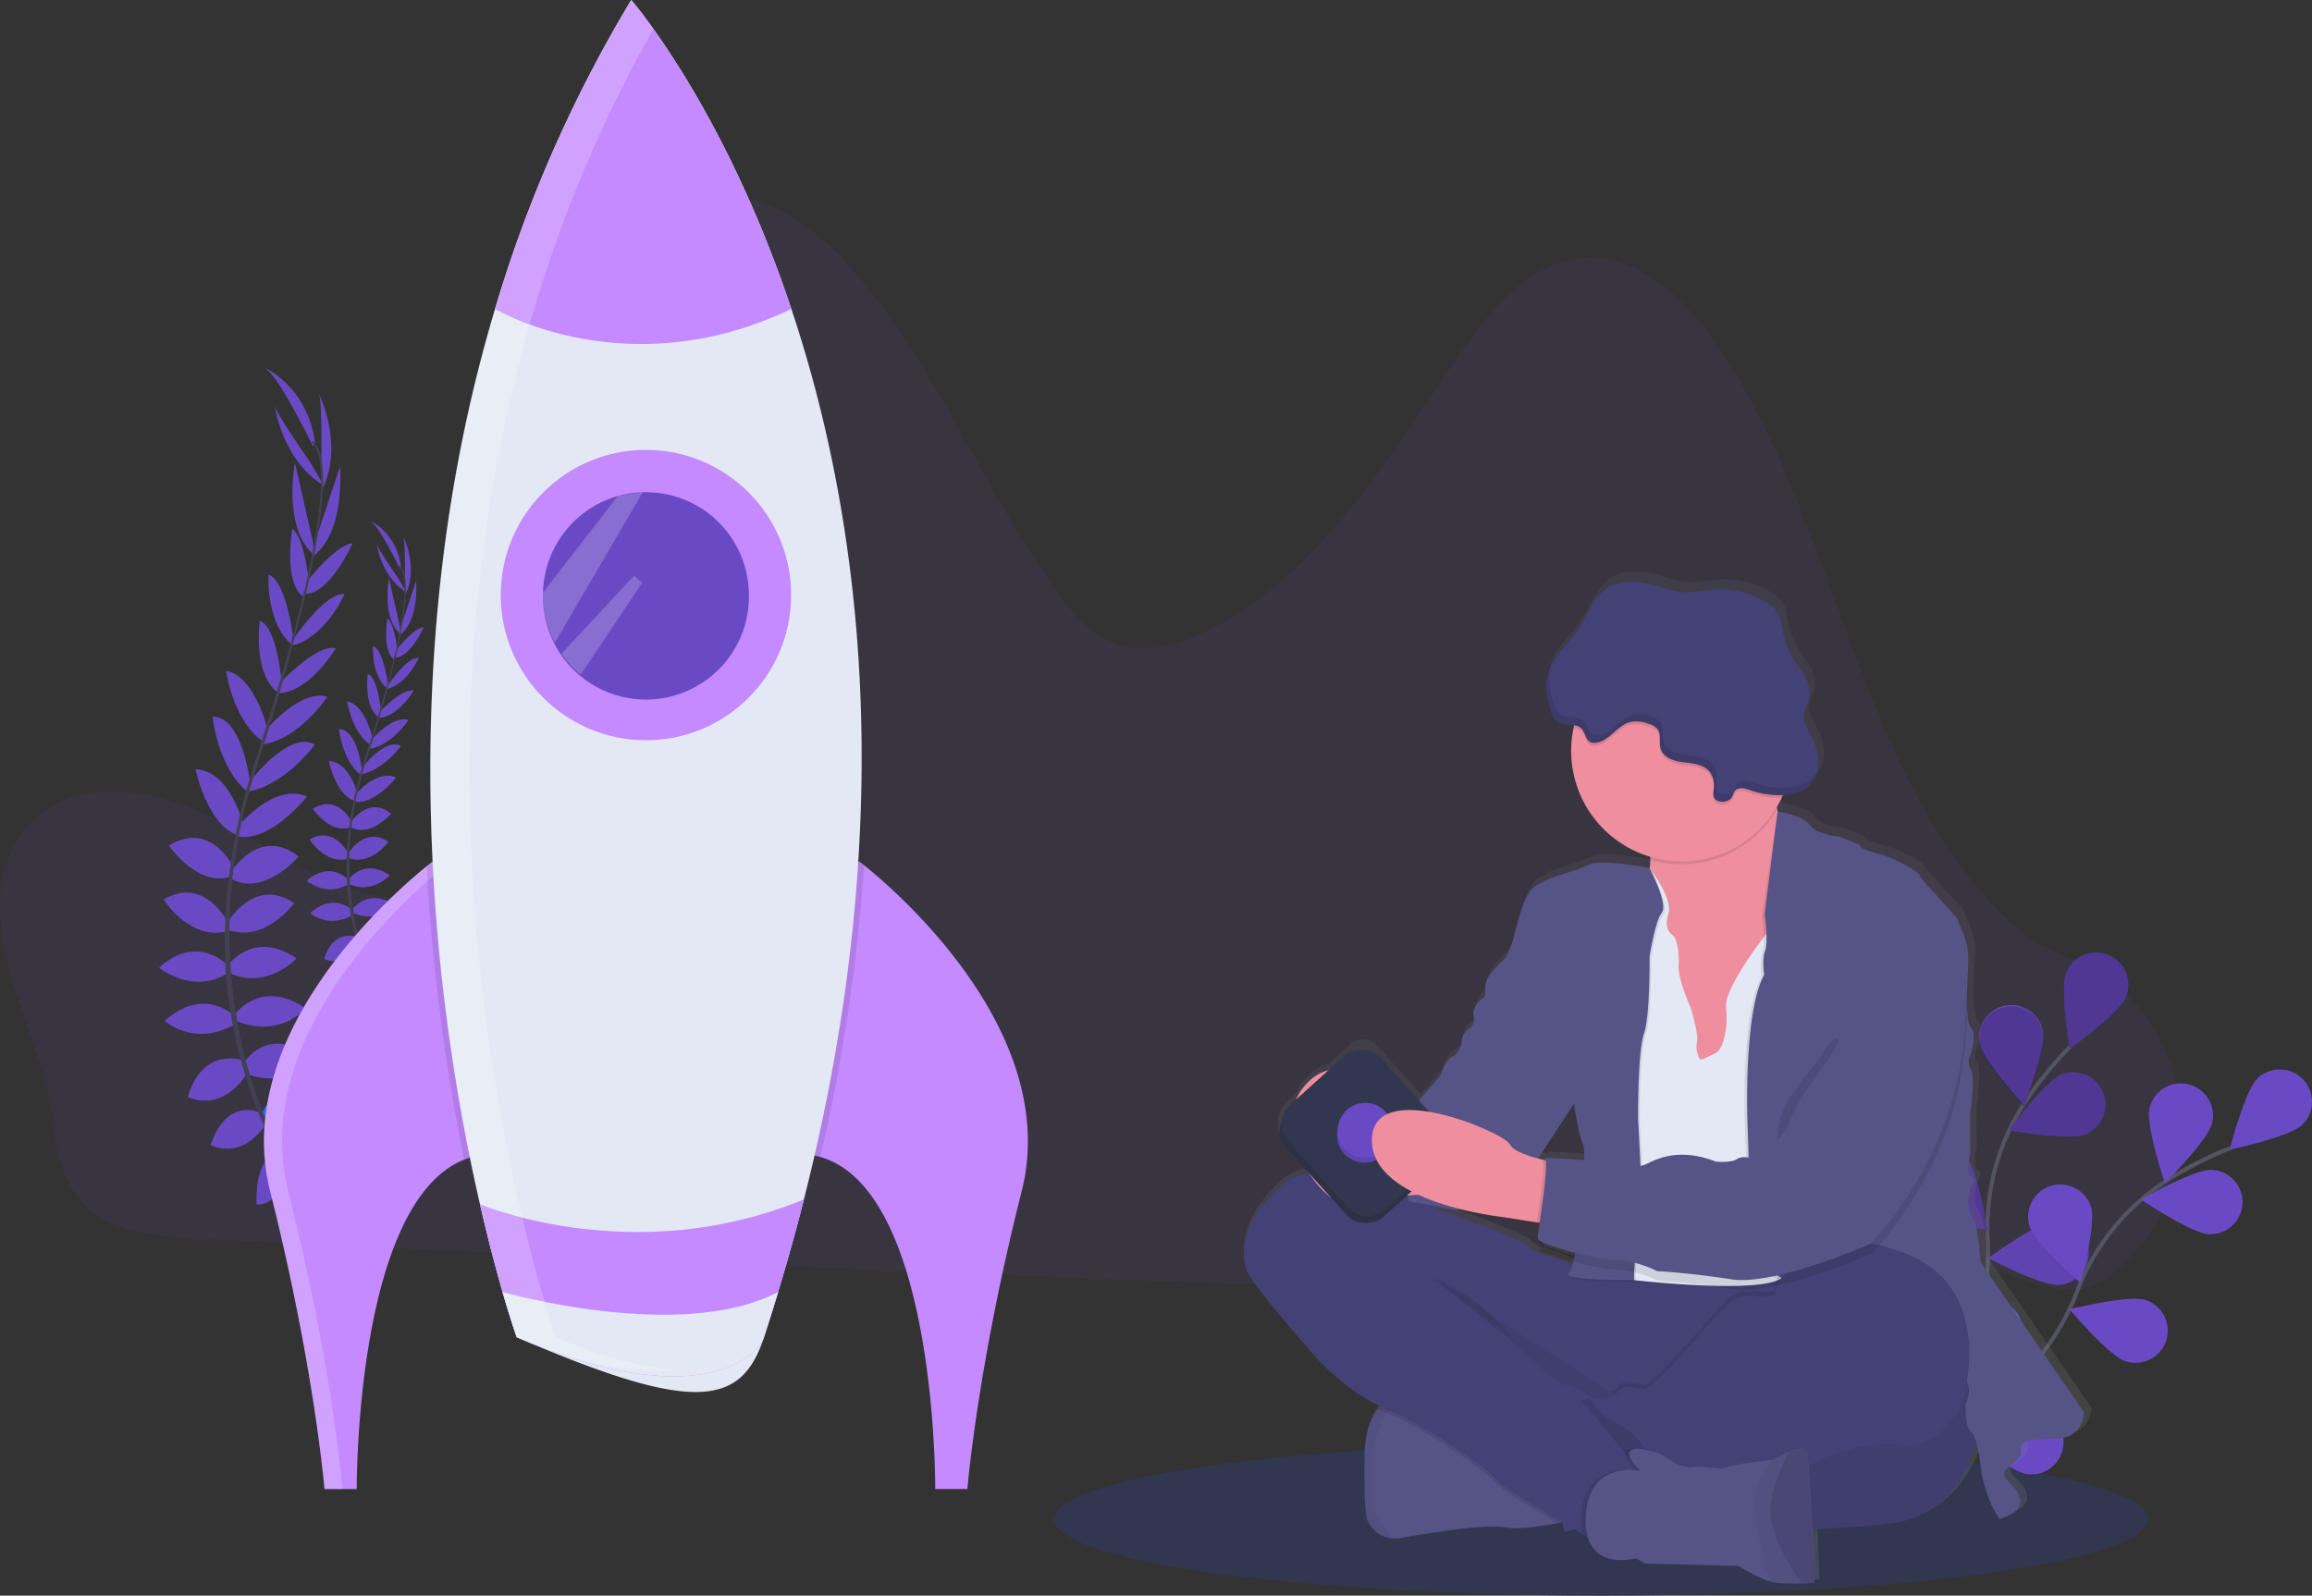 <svg id="b759170a-51c3-4e2f-999d-77dec9fd6d11" xmlns="http://www.w3.org/2000/svg" xmlns:xlink="http://www.w3.org/1999/xlink" viewBox="0 0 1140.57 787.27"><rect x="0" y="0" width="1140.57" height="787.27" fill="#333333" stroke="none"/><defs><style>.cls-1,.cls-4{fill:#694ac4;}.cls-1,.cls-17,.cls-8{opacity:0.1;}.cls-1,.cls-11,.cls-14,.cls-7,.cls-8{isolation:isolate;}.cls-2{fill:#30374e;}.cls-3{fill:#2271ff;}.cls-5{fill:#444053;}.cls-6{fill:#c58aff;}.cls-7{fill:#fff;opacity:0.2;}.cls-9{fill:#e3e8f4;}.cls-10{fill:none;stroke:#535461;stroke-miterlimit:10;stroke-width:2px;}.cls-11{opacity:0.25;}.cls-12{fill:url(#linear-gradient);}.cls-13{fill:#434175;}.cls-14{opacity:0.05;}.cls-15{fill:#565387;}.cls-16{fill:#ee8e9e;}</style><linearGradient id="linear-gradient" x1="852.39" y1="-45.93" x2="852.39" y2="451.66" gradientTransform="matrix(1, 0, 0, -1, -29.72, 733.64)" gradientUnits="userSpaceOnUse"><stop offset="0" stop-color="gray" stop-opacity="0.25"/><stop offset="0.54" stop-color="gray" stop-opacity="0.12"/><stop offset="1" stop-color="gray" stop-opacity="0.1"/></linearGradient></defs><title>log</title><path class="cls-1" d="M8.76,414.46c20.16-32.93,65.75-27.19,98.08-10S171.43,447.31,207,442.38c30-4.16,54.6-30.32,67.89-60.5s17.19-64.21,20.93-97.54q7.05-62.8,14.09-125.7c1.72-15.33,3.75-31.51,12.37-43.64,11.39-16,32.27-20.92,50.13-16.11s33.09,17.71,46.12,32.1c41.74,46.08,65.39,108.37,101.88,159.65,7.43,10.44,15.82,20.76,26.92,25.8,16,7.25,34.37,2.12,50-5.95,51-26.29,85.26-79.94,118.93-130,16.38-24.33,36.35-50.35,63.6-53,28.67-2.85,53.56,21.58,70.41,47.45,54.08,83.24,65.67,196.88,131,269.48,8.11,9,17.06,17.32,27.37,22.91a70.83,70.83,0,0,0,10.6,4.65c57,19.73,76,98.93,33.84,145.89-.91,1-1.84,2-2.78,3-6.26,6.61-13.35,12.86-21.81,14.83-7.87,1.82-16-.28-23.8-2.55C954.84,618.6,905.58,596.36,854,597.44c-50.16,1-97.74,24.17-147.34,32.51-33.35,5.61-67.28,4.49-101,3.28q-168.47-6.06-336.85-14.1c-55.72-2.56-111.46-5-167.17-7.85-42.92-2.23-70.26-7.14-75.24-56.95C22.07,510.71-17.09,456.7,8.76,414.46Z" transform="translate(0 0)"/><ellipse class="cls-2" cx="789.9" cy="749.54" rx="269.99" ry="37.73"/><path class="cls-3" d="M148.74,586.77s13.2-3,21.85,5.87c0,0-5.56,5-18.64-.54Z" transform="translate(0 0)"/><path class="cls-3" d="M147.28,586.64s-7.82,11.08-2.86,22.45c0,0,6.76-3.25,6.57-17.45Z" transform="translate(0 0)"/><path class="cls-3" d="M138.48,569.94s4.69-10.15,27,2.12c0,0-2.4,6.78-11.88,6.88S141.28,574.93,138.48,569.94Z" transform="translate(0 0)"/><path class="cls-4" d="M137.06,569.32s-11.17-.52-10.54,24.92c0,0,7.13,1,11.58-7.38S140.19,574.15,137.06,569.32Z" transform="translate(0 0)"/><path class="cls-3" d="M129.28,549.52s5-17.68,28.47-6.88c0,0-4.1,16.19-25.8,12.64Z" transform="translate(0 0)"/><path class="cls-4" d="M120.57,524.18s10.58-18.24,32.49-3.44c0,0-6.19,16.87-30.29,9.55Z" transform="translate(0 0)"/><path class="cls-4" d="M116.43,499.78s12.63-16.95,34.36-2.31c0,0-12.06,14.94-34.09,6.4Z" transform="translate(0 0)"/><path class="cls-4" d="M112.69,476.06s12.76-17.66,33.59-3.15c0,0-14.68,15.83-33.33,7.07Z" transform="translate(0 0)"/><path class="cls-4" d="M112.51,454.8s13.15-22.53,32.65-9.17c0,0-14.42,19.57-32.37,13.26Z" transform="translate(0 0)"/><path class="cls-4" d="M114.28,429.82s14-22.4,33.09-7.18c0,0-17.1,19.75-32.87,11.15Z" transform="translate(0 0)"/><path class="cls-4" d="M117.91,407.36s17-21.31,33.55-14.37c0,0-17.68,22.6-34,19.76Z" transform="translate(0 0)"/><path class="cls-4" d="M122.91,386s19.54-26,32.37-18.62c0,0-14.31,20.09-33.58,23.35Z" transform="translate(0 0)"/><path class="cls-4" d="M130.53,361s17.17-21.32,31-17.24c0,0-14.45,21.89-33.1,23.68Z" transform="translate(0 0)"/><path class="cls-4" d="M137.38,337.71s19.18-20.6,28.31-17.82c0,0-13.35,22.36-28.92,22.15Z" transform="translate(0 0)"/><path class="cls-4" d="M144.15,316.15s16.09-24.15,25.82-23c0,0-9.31,21.19-25.66,25.33Z" transform="translate(0 0)"/><path class="cls-4" d="M151.14,287.24s14.39-18.66,22.81-19.18c0,0-10.71,24.34-23.07,25Z" transform="translate(0 0)"/><path class="cls-4" d="M155.14,268l12.58-37.69s3,33.1-14,44.62Z" transform="translate(0 0)"/><path class="cls-4" d="M158.53,227.17S159,196.38,157.2,194c0,0,12.47,24.74,2.14,46.71Z" transform="translate(0 0)"/><path class="cls-4" d="M128.64,549.15s-16.26-8.62-24.77,15.73c0,0,14.5,8.28,27-9.81Z" transform="translate(0 0)"/><path class="cls-4" d="M120,523.23s-19.72-7.45-27.35,17.88c0,0,15.47,9.15,29.51-11.76Z" transform="translate(0 0)"/><path class="cls-4" d="M115.64,501.31s-14.79-15.11-34.36,2.33c0,0,13.94,13.19,34.63,1.79Z" transform="translate(0 0)"/><path class="cls-4" d="M112.22,476.1s-15-15.81-33.71,1.36c0,0,16.66,13.73,34,2.55Z" transform="translate(0 0)"/><path class="cls-4" d="M112.55,455.4s-11.36-23.47-31.83-11.67c0,0,12.86,20.63,31.24,15.74Z" transform="translate(0 0)"/><path class="cls-4" d="M115.45,428.27s-11.33-23.9-32.06-11.07c0,0,14.66,21.61,31.34,14.93Z" transform="translate(0 0)"/><path class="cls-4" d="M120,407.34s-5.64-26.65-23.55-27.87c0,0,5.68,28.13,21.51,32.88Z" transform="translate(0 0)"/><path class="cls-4" d="M123.37,386s-3.67-32.31-18.46-32.46c0,0,2.15,24.57,17.11,37.15Z" transform="translate(0 0)"/><path class="cls-4" d="M132,360s-6.21-26.66-20.47-29c0,0,3.5,26,19.53,35.72Z" transform="translate(0 0)"/><path class="cls-4" d="M139.06,337.79s-2-28.07-10.9-31.62c0,0-3.61,25.78,8.65,35.38Z" transform="translate(0 0)"/><path class="cls-4" d="M144.79,315.8s-3.15-28.85-12.31-32.32c0,0-1.5,23.09,11.1,34.3Z" transform="translate(0 0)"/><path class="cls-4" d="M152.54,289.46s-1.64-23.51-8.35-28.61c0,0-4.58,26.19,5.35,33.56Z" transform="translate(0 0)"/><path class="cls-4" d="M154.28,266.92l-8.8-38.74s-6.23,32.64,9.57,45.78Z" transform="translate(0 0)"/><path class="cls-4" d="M152.91,227.92s-17.63-25.28-17.49-28.22c0,0,3.54,27.48,24.41,39.89Z" transform="translate(0 0)"/><path class="cls-4" d="M154.28,220s-17.46-36.39-24.43-39c0,0,22.09,9.43,25.61,37.8Z" transform="translate(0 0)"/><path class="cls-5" d="M150.82,293.25l-1-.25c9.85-42,11.24-68.48,3.9-74.56l.68-.82C162.14,224.06,160.92,250.22,150.82,293.25Z" transform="translate(0 0)"/><path class="cls-5" d="M122.54,391.91l-1.55-.43c1.09-3.86,2.27-7.79,3.53-11.66,11-33.72,20.14-65,25.75-88.94l1.27-.75c-5.62,24-14.51,56.43-25.49,90.18C124.8,384.17,123.62,388.07,122.54,391.91Z" transform="translate(0 0)"/><path class="cls-5" d="M169.59,616.31c-.22-.21-22.22-21.87-39.12-60.24a232.57,232.57,0,0,1-18.61-70.77c-3-30.53,1.1-65.13,10-96.9l1.28,1.32c-20,71.31-6.19,130.34,9.23,165.4,16.73,38,38.48,59.45,38.7,59.66Z" transform="translate(0 0)"/><path class="cls-3" d="M193.81,502.1s8-1.83,13.22,3.55c0,0-3.37,3-11.27-.33Z" transform="translate(0 0)"/><path class="cls-3" d="M192.94,502s-4.72,6.7-1.72,13.57c0,0,4.08-2,4-10.55Z" transform="translate(0 0)"/><path class="cls-3" d="M187.62,491.92s2.83-6.13,16.3,1.29c0,0-1.45,4.09-7.18,4.15S189.33,494.94,187.62,491.92Z" transform="translate(0 0)"/><path class="cls-3" d="M186.76,491.55s-6.76-.31-6.38,15.06c0,0,4.31.6,7-4.46S188.65,494.47,186.76,491.55Z" transform="translate(0 0)"/><path class="cls-3" d="M182,479.58s3.07-10.69,17.23-4.18c0,0-2.47,9.79-15.59,7.64Z" transform="translate(0 0)"/><path class="cls-3" d="M176.79,464.26s6.39-11,19.64-2.08c0,0-3.75,10.2-18.31,5.77Z" transform="translate(0 0)"/><path class="cls-4" d="M174.28,448.14s7.64-10.25,20.77-1.4c0,0-7.28,9-20.6,3.87Z" transform="translate(0 0)"/><path class="cls-4" d="M172,433.8s7.72-10.68,20.31-1.9c0,0-8.87,9.57-20.15,4.27Z" transform="translate(0 0)"/><path class="cls-4" d="M171.92,420.94s8-13.61,19.73-5.54c0,0-8.72,11.83-19.57,8Z" transform="translate(0 0)"/><path class="cls-4" d="M173,405.85s8.49-13.55,20-4.38c0,0-10.34,11.94-19.88,6.74Z" transform="translate(0 0)"/><path class="cls-4" d="M175.18,392.27s10.27-12.88,20.28-8.68c0,0-10.69,13.66-20.53,11.94Z" transform="translate(0 0)"/><path class="cls-4" d="M178.2,379.33s11.81-15.71,19.57-11.26c0,0-8.65,12.15-20.3,14.12Z" transform="translate(0 0)"/><path class="cls-4" d="M182.81,365.64s10.38-12.89,18.76-10.42c0,0-8.73,13.23-20,14.31Z" transform="translate(0 0)"/><path class="cls-4" d="M187,351.53s11.59-12.45,17.11-10.77c0,0-8.06,13.51-17.48,13.39Z" transform="translate(0 0)"/><path class="cls-4" d="M191,338.5s9.73-14.6,15.61-13.92c0,0-5.62,12.81-15.51,15.32Z" transform="translate(0 0)"/><path class="cls-4" d="M195.28,321s8.7-11.28,13.79-11.6c0,0-6.48,14.72-13.95,15.09Z" transform="translate(0 0)"/><path class="cls-4" d="M197.69,309.4l7.59-22.76s1.8,20-8.49,27Z" transform="translate(0 0)"/><path class="cls-4" d="M199.74,284.7s.26-18.61-.81-20.05c0,0,7.54,15,1.29,28.24Z" transform="translate(0 0)"/><path class="cls-3" d="M181.66,479.36s-9.82-5.22-15,9.5c0,0,8.77,5,16.33-5.92Z" transform="translate(0 0)"/><path class="cls-4" d="M176.45,462.27s-11.93-4.5-16.54,10.81c0,0,9.35,5.53,17.84-7.1Z" transform="translate(0 0)"/><path class="cls-4" d="M173.8,449.06s-8.93-9.13-20.77,1.4c0,0,8.43,8,20.94,1.08Z" transform="translate(0 0)"/><path class="cls-4" d="M171.74,433.82s-9.07-9.55-20.38.83c0,0,10.07,8.29,20.54,1.54Z" transform="translate(0 0)"/><path class="cls-4" d="M171.94,421.27s-6.87-14.19-19.25-7.06c0,0,7.78,12.47,18.89,9.52Z" transform="translate(0 0)"/><path class="cls-4" d="M173.69,405.72s-6.85-14.45-19.41-6.69c0,0,8.86,13.07,18.95,9Z" transform="translate(0 0)"/><path class="cls-4" d="M176.43,392.27s-3.41-16.12-14.24-16.85c0,0,3.43,17,13,19.87Z" transform="translate(0 0)"/><path class="cls-4" d="M178.48,379.34s-2.2-19.53-11.2-19.63c0,0,1.3,14.86,10.34,22.47Z" transform="translate(0 0)"/><path class="cls-4" d="M183.69,363.63s-3.75-16.12-12.37-17.54c0,0,2.12,15.71,11.81,21.59Z" transform="translate(0 0)"/><path class="cls-4" d="M188,351.58s-1.23-17-6.58-19.12c0,0-2.19,15.59,5.22,21.39Z" transform="translate(0 0)"/><path class="cls-4" d="M191.43,338.28s-1.9-17.44-7.44-19.54c0,0-.91,14,6.71,20.74Z" transform="translate(0 0)"/><path class="cls-4" d="M196.11,322.36s-1-14.21-5-17.3c0,0-2.77,15.84,3.23,20.29Z" transform="translate(0 0)"/><path class="cls-4" d="M197.19,308.73l-5.32-23.42s-3.77,19.74,5.78,27.68Z" transform="translate(0 0)"/><path class="cls-4" d="M196.34,285.16s-10.65-15.27-10.57-17.06c0,0,2.13,16.61,14.75,24.11Z" transform="translate(0 0)"/><path class="cls-4" d="M197.14,280.38s-10.56-22-14.77-23.55c0,0,13.36,5.7,15.48,22.86Z" transform="translate(0 0)"/><path class="cls-5" d="M195.07,324.64l-.63-.15c6-25.39,6.8-41.4,2.36-45.07l.41-.5C201.92,282.82,201.18,298.64,195.07,324.64Z" transform="translate(0 0)"/><path class="cls-5" d="M178,384.3,177,384c.66-2.33,1.38-4.7,2.14-7,6.63-20.39,12.17-39.3,15.56-53.77l.77-.46c-3.4,14.5-8.77,34.12-15.41,54.53C179.34,379.64,178.63,382,178,384.3Z" transform="translate(0 0)"/><path class="cls-5" d="M206.42,520c-.13-.13-13.43-13.22-23.65-36.42a140.78,140.78,0,0,1-11.25-42.78c-1.83-18.46.67-39.38,6.06-58.59l.77.8c-12.09,43.11-3.74,78.8,5.58,100,10.12,23,23.26,35.93,23.4,36.06Z" transform="translate(0 0)"/><path class="cls-6" d="M236.5,570a38.24,38.24,0,0,0-7.5,2.14c-53.94,21.54-53,162.54-53,162.54H160.08s-5-60.51-26.79-146.84c-19.63-77.67,60.88-147.28,77.23-160.48,1.84-1.47,2.86-2.25,2.86-2.25C294.47,454.87,236.5,570,236.5,570Z" transform="translate(0 0)"/><path class="cls-7" d="M219.28,427.52c-1.87-.86-3.8-1.68-5.85-2.43l-2.86,2.25c-16.35,13.2-96.86,82.81-77.23,160.48,21.79,86.33,26.74,146.82,26.74,146.82H169s-4.95-60.51-26.79-146.84C122.67,510.49,202.4,441.14,219.28,427.52Z" transform="translate(0 0)"/><path class="cls-6" d="M504,587.82c-21.84,86.33-26.76,146.82-26.76,146.82H461.37s1-147.36-56.73-163.81a31,31,0,0,0-3.81-.89s-58-115.09,23.12-144.87c0,0,.82.61,2.3,1.8C441.28,438.9,523.89,509.25,504,587.82Z" transform="translate(0 0)"/><path class="cls-8" d="M236.5,570a38.24,38.24,0,0,0-7.5,2.14,979.38,979.38,0,0,1-18.48-144.76c1.84-1.47,2.86-2.25,2.86-2.25C294.47,454.87,236.5,570,236.5,570Z" transform="translate(0 0)"/><path class="cls-8" d="M426.28,426.89a901.11,901.11,0,0,1-21.61,144,31,31,0,0,0-3.81-.89s-58-115.09,23.12-144.87C424,425.09,424.77,425.7,426.28,426.89Z" transform="translate(0 0)"/><path class="cls-9" d="M396.59,591.78q-8.4,33.13-19.69,68c-11.29,34.86-35.72,37.21-122,0,0,0-8.62-24.3-18.1-65.61-20.87-90.83-45.9-263.92,7.43-441.71A661.57,661.57,0,0,1,311.41,0s45.56,52.31,79,152.43S445.13,400.5,396.59,591.78Z" transform="translate(0 0)"/><circle class="cls-6" cx="318.66" cy="293.6" r="71.63"/><path class="cls-4" d="M369.46,293.64a50.8,50.8,0,1,1-101.59,0v-1.21a50.86,50.86,0,0,1,37-47.72,52.77,52.77,0,0,1,12.24-1.86h1.52a50.79,50.79,0,0,1,50.83,50.77Z" transform="translate(0 0)"/><path class="cls-6" d="M390.4,152.43c-81.27,38.91-146.22,0-146.22,0A661.76,661.76,0,0,1,311.41,0S357,52.31,390.4,152.43Z" transform="translate(0 0)"/><path class="cls-6" d="M396.59,591.78q-5.7,22.44-12.7,45.65-3.31,11.07-7,22.32c-3.68,11.25-35.72,37.21-122,0,0,0-2.8-7.89-7-22.32-3.14-10.9-7-25.51-11.13-43.29,0,0,32.12,13.71,77.71,13.71A214,214,0,0,0,396.59,591.78Z" transform="translate(0 0)"/><path class="cls-9" d="M383.89,637.43q-3.31,11.07-7,22.32c-3.68,11.25-35.72,37.21-122,0,0,0-2.8-7.89-7-22.32C247.88,637.43,335.82,662.73,383.89,637.43Z" transform="translate(0 0)"/><path class="cls-7" d="M304.9,244.64l-.11.08-36.9,47.64v1.21a50.65,50.65,0,0,0,5.79,23.57l43.48-74.36Z" transform="translate(0 0)"/><path class="cls-7" d="M316.68,287.64l-30.22,45.25a51.31,51.31,0,0,1-9.52-10.33l36-38.64Z" transform="translate(0 0)"/><path class="cls-7" d="M274.2,659.76s-8.62-24.31-18.1-65.61c-20.87-90.84-45.9-263.93,7.43-441.72A664.47,664.47,0,0,1,322.38,14.34c-6.77-9.49-11-14.33-11-14.33a661.78,661.78,0,0,0-67.2,152.42c-53.33,177.79-28.3,350.88-7.43,441.72,9.48,41.3,18.1,65.61,18.1,65.61,34.09,14.69,60.28,17.77,79.5,16.13C317.93,674.64,298,670,274.2,659.76Z" transform="translate(0 0)"/><path class="cls-10" d="M937,728.93s46.74-58.16,43.64-116.41a113.08,113.08,0,0,1,18.54-69.06,190.62,190.62,0,0,1,22-27" transform="translate(0 0)"/><path class="cls-4" d="M1019.39,479.78c-3.34,8.11,1.66,37.68,1.66,37.68s24.37-17.48,27.71-25.59a15.88,15.88,0,0,0-29.37-12.09Z" transform="translate(0 0)"/><path class="cls-4" d="M976.61,514.72c1.61,8.62,21.88,30.72,21.88,30.72s11-27.91,9.35-36.54a15.88,15.88,0,0,0-31.23,5.82Z" transform="translate(0 0)"/><path class="cls-4" d="M946.07,591.94c5.74,6.63,34.4,15.48,34.4,15.48s-4.64-29.63-10.38-36.27a15.88,15.88,0,0,0-24,20.79Z" transform="translate(0 0)"/><path class="cls-3" d="M936.12,655.57c4.53,7.51,31.28,21.07,31.28,21.07s.44-30-4.09-37.5a15.88,15.88,0,1,0-27.19,16.43Z" transform="translate(0 0)"/><path class="cls-4" d="M1028.68,559.71c-8.14,3.25-37.66-2.05-37.66-2.05s17.72-24.19,25.87-27.45a15.88,15.88,0,1,1,11.79,29.5Z" transform="translate(0 0)"/><path class="cls-4" d="M1016.1,634c-8.74.67-35.32-13.22-35.32-13.22s24.14-17.79,32.89-18.46A15.89,15.89,0,0,1,1016.1,634Z" transform="translate(0 0)"/><path class="cls-3" d="M994,704.48c-8.51,2.14-37.05-7.06-37.05-7.06s20.79-21.61,29.3-23.74a15.88,15.88,0,0,1,7.75,30.8Z" transform="translate(0 0)"/><path class="cls-11" d="M1019.39,479.78c-3.34,8.11,1.66,37.68,1.66,37.68s24.37-17.48,27.71-25.59a15.88,15.88,0,0,0-29.37-12.09Z" transform="translate(0 0)"/><path class="cls-11" d="M976.61,515.23c1.61,8.62,21.88,30.72,21.88,30.72s11-27.91,9.35-36.54a15.88,15.88,0,1,0-31.23,5.82Z" transform="translate(0 0)"/><path class="cls-11" d="M946.07,591.94c5.74,6.63,34.4,15.48,34.4,15.48s-4.64-29.63-10.38-36.27a15.88,15.88,0,0,0-24,20.79Z" transform="translate(0 0)"/><path class="cls-11" d="M936.12,655.57c4.53,7.51,31.28,21.07,31.28,21.07s.44-30-4.09-37.5a15.88,15.88,0,1,0-27.19,16.43Z" transform="translate(0 0)"/><path class="cls-11" d="M1028.68,559.71c-8.14,3.25-37.66-2.05-37.66-2.05s17.72-24.19,25.87-27.45a15.88,15.88,0,1,1,11.79,29.5Z" transform="translate(0 0)"/><path class="cls-8" d="M1016.1,634c-8.74.67-35.32-13.22-35.32-13.22s24.14-17.79,32.89-18.46A15.89,15.89,0,0,1,1016.1,634Z" transform="translate(0 0)"/><path class="cls-11" d="M994,704.48c-8.51,2.14-37.05-7.06-37.05-7.06s20.79-21.61,29.3-23.74a15.88,15.88,0,0,1,7.75,30.8Z" transform="translate(0 0)"/><path class="cls-10" d="M937.4,726.5s66.3-34.24,87.07-88.74a113,113,0,0,1,44.94-55.63,189.77,189.77,0,0,1,31-15.76" transform="translate(0 0)"/><path class="cls-4" d="M1113.7,532.1c-6.34,6.07-13.75,35.13-13.75,35.13s29.36-6.11,35.7-12.17a15.9,15.9,0,1,0-22-23h0Z" transform="translate(0 0)"/><path class="cls-4" d="M1060.44,546.71c-2,8.54,7.55,37,7.55,37s21.29-21.07,23.35-29.66a15.88,15.88,0,0,0-30.9-7.34Z" transform="translate(0 0)"/><path class="cls-4" d="M1001.22,604.93c2.56,8.39,25.18,28.09,25.18,28.09s7.77-29,5.21-37.35a15.88,15.88,0,0,0-30.39,9.26Z" transform="translate(0 0)"/><path class="cls-3" d="M966.34,659.07c1.1,8.71,20.06,31.94,20.06,31.94s12.56-27.23,11.45-35.94a15.88,15.88,0,1,0-31.51,4Z" transform="translate(0 0)"/><path class="cls-4" d="M1089.81,608.94c-8.77-.32-33.6-17.13-33.6-17.13s26-14.93,34.77-14.61a15.88,15.88,0,1,1-1.17,31.74Z" transform="translate(0 0)"/><path class="cls-4" d="M1048.62,671.65C1040.27,669,1021,646,1021,646s29.1-7.28,37.44-4.58a15.88,15.88,0,1,1-9.78,30.22Z" transform="translate(0 0)"/><path class="cls-4" d="M999.4,727.23c-8.64-1.49-31-21.47-31-21.47s27.77-11.32,36.41-9.83a15.88,15.88,0,0,1-5.4,31.3h0Z" transform="translate(0 0)"/><path class="cls-12" d="M1031.67,694.36l-51.39-74.53s-1-18.45-4.32-22.76-.72-13.9-.72-13.9,3.6-5.27.48-5.75-.48-12.23-.48-12.23L975,546.5s2.88-18,.48-22.28a7.06,7.06,0,0,1,.24-7.67s2.88-10.31,0-12.94-2.16-18.7-1.44-31.4-5-19.89-5-21.81-19-20.61-19-22.28-12-8.63-19.21-10.55-10.81-3.35-10.57-4.31-11.29-4.79-11.29-4.79-10.09-.72-13.94-5.76-15.59-6.48-15.93-6.53c-.07-.33-.15-.67-.22-1s-.15-.72-.22-1.08c.91-1.53,1.75-3.09,2.51-4.7.23-.49.45-1,.66-1.46,4.21-.19,8.53-1.09,11.83-3.67a16.11,16.11,0,0,0,5.75-11.49A25.28,25.28,0,0,0,896.79,360c-2.1-4.32-5.19-8.79-4.13-13.47.47-2,1.68-3.8,2.3-5.78,1.17-3.75.09-7.87-1.73-11.35s-4.35-6.54-6.37-9.91a38.72,38.72,0,0,1-5.07-14c-.41-2.6-.57-5.34-1.88-7.63a14.22,14.22,0,0,0-4.21-4.25,42.07,42.07,0,0,0-25.82-7.83c-6.54.23-13.06,2-19.55,1.19-3.91-.48-7.64-1.87-11.42-3-8.06-2.38-17.35-3.36-24.37,1.25S784.73,298.91,780,306c-4.2,6.28-10.36,11.54-13.56,18.18a1.43,1.43,0,0,1,.1-.38,21.5,21.5,0,0,0-1.79,4.84c-1.22,5.22-.2,10.68,1.07,15.89.65,2.69,1.55,5.61,3.88,7.1s5.63,1.16,8.39,1.65c-.1.45-.22.91-.32,1.37a54.89,54.89,0,0,0,38.09,64v1.46a37.8,37.8,0,0,1-.25,4.12h0s-24.15-5-30.64-1.6-19.22,6-21.14,7.9-6.72.48-11,11.75-4.8,22.76-10.33,28-8.4,8.87-8.64,12.71.72,4.79-1.45,6-5.28,6.23-4.32,8.15c0,0,1.2,4.79-2.64,7.18s-3.37,7.19-3.37,7.19-1.44,5.28-4.8,6.47-5.53,9.11-5.53,9.11L700.8,539.64l-21.59-23.9a9.1,9.1,0,0,0-12.85-.66l-10.6,9.56A20.9,20.9,0,0,0,645.15,531a27.29,27.29,0,0,0-5.49,8.18l-5.81,5.22a14.76,14.76,0,0,0-1.49,16.28l13.83,15.29.09.13c-5.23.66-9.85,2.34-13.38,5.45-20.65,18.21-20.9,35-17.77,42.65s29.3,37.15,29.3,37.15,15.21,19.77,37.17,30.29h0l-.17.17c-.43.46-.86,1-1.28,1.5l-.36.46-.33.46-.39.58c-.11.15-.21.31-.31.47s-.28.45-.41.69l-.27.46c-.16.3-.33.61-.49.93l-.16.31c-.2.42-.4.85-.59,1.3-.07.16-.13.33-.2.49-.12.31-.25.63-.37,1s-.15.41-.22.62-.21.62-.31.94-.14.45-.2.67-.2.7-.29,1.06-.11.42-.17.65c-.13.55-.26,1.12-.37,1.72a4.23,4.23,0,0,1-.12.68q-.12.6-.21,1.23c0,.29-.08.58-.12.87s-.1.79-.15,1.19L674,711c0,.44-.08.9-.11,1.36a4.74,4.74,0,0,1,0,.84c0,.76-.08,1.52-.09,2.32-.48,28,1.16,32.11,1.16,32.11s3.39,8.93,12.75,9.57a16.2,16.2,0,0,0,4.11-.22c12.49-2.16,41.79-7.19,52.12-5.27,6.21,1.15,17.71-.55,25.9-2.1l2.15-.41,1.5,4.76,4.75-1.3,4,2.33,2.55,1.46c4.74,16.08,24,10.6,24,10.6l4.52,2.62,46.36,1.2s10,6,16.41,7.88a15.36,15.36,0,0,0,2.33.51,107.12,107.12,0,0,0,12.92.24c3.55-.09,6.3-.24,6.3-.24s-.47-12.59-1.15-26.68c17.72-.74,33.43-1.85,42.94-3.52,24.76-4.35,35.09-26.86,38.89-38.89a114.11,114.11,0,0,1,2.43,14.93A106.18,106.18,0,0,0,984.56,738a43.86,43.86,0,0,0,5.28,9.58c18.26-6.23,7.21-15.57,3.36-19.65s2.65-7.43,2.65-7.43,5-3.35,4.56-6.47-.72-6.47,15.61-6.23S1031.67,694.36,1031.67,694.36ZM778,541.36c.21,1.37,2.49,16.14,4.55,20,.43.82.6,3.73.54,7.89-9.68-.77-19.76-1.18-19.76-1.18a2.34,2.34,0,0,1,.52,1.23l-1.52-.34-2.21-.54L778,541.3Zm-35.32,56.2,16.75,2.66,1.41.22a55.32,55.32,0,0,0-.87,7.91c0,.25.38.55.92.9a22.34,22.34,0,0,0-.33,4c.27,1.33,8.1,4.19,17.08,6.57-.12.48-.24.94-.36,1.37h0c-7.93-4.17-20.43-6.12-21.87-9.22s-44-18-44-18-1.55-.82-4.23-2.12l11.2,2.12,3.08-.31a167.73,167.73,0,0,0,21.22,3.88Z" transform="translate(0 0)"/><path class="cls-13" d="M977,704.79S970.33,745,936.52,751s-146.66,4.76-146.66,4.76-64.52-9.28-87.85-63.8-38.33-76.19-18.33-77.14,127.85,36.43,134,36.9S982.94,568.84,977,704.79Z" transform="translate(0 0)"/><path class="cls-14" d="M977,704.79S970.33,745,936.52,751s-146.66,4.76-146.66,4.76-64.52-9.28-87.85-63.8-38.33-76.19-18.33-77.14,127.85,36.43,134,36.9S982.94,568.84,977,704.79Z" transform="translate(0 0)"/><path class="cls-15" d="M674.35,749.54s3.37,8.88,12.64,9.51a16.32,16.32,0,0,0,4.07-.22c12.38-2.14,41.43-7.14,51.66-5.24,6.16,1.15,17.55-.55,25.66-2.08,5.4-1,9.34-2,9.34-2S768.2,717.85,767,716.9,724.15,691,724.15,691l-33-2.37h-.1s-6.11.41-11.18,6.57c-3.49,4.21-6.48,11.13-6.68,22.47C672.73,745.49,674.35,749.54,674.35,749.54Z" transform="translate(0 0)"/><path class="cls-14" d="M674.35,749.54s3.37,8.88,12.64,9.51A136,136,0,0,1,678,746l.17-23.09c-1.47-17.29,6.62-28.36,13-34.27h-.1s-17.38,1.18-17.86,29S674.35,749.54,674.35,749.54Z" transform="translate(0 0)"/><path class="cls-8" d="M817.48,699.07l30.71-24,48.33-47.62s-5.22-.25-13.09-.59c-2,1.25-7.45,5.18-7.65,10-.24,5.82-13.07.4-19.73,3.73s-39.28,45.08-45,44.81-10.23-2.9-12.62,1.15c0,.09-.11.17-.17.26Z" transform="translate(0 0)"/><path class="cls-8" d="M679.88,695.17c1.09.53,2.19,1,3.32,1.52,23.34,10,52.14,31,54.29,34.76,1.3,2.32,18,12.46,30.89,20.06,5.4-1,9.34-2,9.34-2S768.2,717.85,767,716.9,724.15,691,724.15,691l-33-2.37h-.1S685,689,679.88,695.17Z" transform="translate(0 0)"/><path class="cls-13" d="M615.12,626.93c3.09,7.62,29,36.91,29,36.91s16.42,21.42,39.76,31.42,52.14,31,54.28,34.76c1.38,2.45,20,13.65,33.08,21.35l2.93,1.71,6.5,3.77,3.44,2s8-6.4,15.91-12.84,15.63-12.75,15.76-13.11c.23-.71,3.32-8.81,2.61-9.28-.37-.25-2-3.55-5-7.37a33.78,33.78,0,0,0-12.13-10c-11-5-15.71-16.38-15.71-16.38s-1-.76-2.63-1.76c-2.82-1.78-7.35-4.34-10.7-4.77-5.25-.66-15-11.37-15-11.37s-6.67-4.29-9.29-9.76c-2.5-5.22-39.42-30.58-42.84-32.92l89.51,57.48L816,700.54l30.71-24,48.34-47.62s-6.5-.32-16-.72c-23.49-1-65.21-2.61-70.48-1.42a40.08,40.08,0,0,1-13.1.85s-11.88.54-19.74-3.61-20.25-6.09-21.68-9.16S710.5,597,710.5,597s-57.37-30.47-77.85-12.37S612,619.32,615.12,626.93Z" transform="translate(0 0)"/><path class="cls-16" d="M800.1,452.19l7.38,24.52L817,531.94l35,2.38,10.13-16.8,10.15-16.77s6.3-22.32,10.83-43.91c4-19.1,6.62-37.64,2.26-39.65-3.86-1.79-6.4-8.22-8-15.14-.21-.85-.4-1.72-.58-2.59a134.29,134.29,0,0,1-2.32-17.75s-73.33-3.8-63.09,26.43a48.11,48.11,0,0,1,2.76,16.08,37.26,37.26,0,0,1-.25,4.09A34.3,34.3,0,0,1,800.1,452.19Z" transform="translate(0 0)"/><path class="cls-9" d="M784.86,448.14l2.62,41.66,5.95,35.47,6.67,16.43,5.95,89.88s57.41,6.64,71.37-.12a6.12,6.12,0,0,0,2.53-2c16.86-25.43,11.33-99.19,11.33-99.19l6.43-47.63-4.29-24.72-10.35-1.1-8-.85s-1.8,2.22-4.4,5.65c-7.06,9.32-20,27.65-19.17,35.3,1.18,10.48-1.43,21.19-5.48,22.86s-7.38,4.52-8.09,1.67-1.43-3.57-.72-7.62-3.1-16.43-3.1-16.43-6.42-14.52-6-20.71-.71-13.34-2.62-15-4.52-3.34-2.38-11-9.39-22.45-9.39-22.45Z" transform="translate(0 0)"/><path class="cls-8" d="M860.69,552.19l2.38,71.19L876.82,631a6.12,6.12,0,0,0,2.53-2c16.87-25.47,11.34-99.22,11.34-99.22l6.43-47.62-4.29-24.71-10.36-1.1c4-19.1,6.62-37.64,2.27-39.65-3.87-1.79-6.41-8.22-8.06-15.14h0l-7.4,50.4s.62,4.54.84,9.22c.17,3.48.11,7-.6,8.87C867.85,474.34,869,482,869,482c-4.29,7.56-6.43,21.57-7.48,35.1C860.15,535.05,860.69,552.19,860.69,552.19Z" transform="translate(0 0)"/><path class="cls-15" d="M876.91,400.46s12,1.49,15.8,6.49,13.81,5.69,13.81,5.69,11.43,3.81,11.19,4.76,3.33,2.39,10.48,4.29,19,8.81,19,10.48S966,452.4,966,454.31s5.72,9,5,21.66-1.43,28.57,1.43,31.19,0,12.86,0,12.86a7,7,0,0,0-.15,7.62c2.38,4.29-.47,22.15-.47,22.15l.23,18.57s-2.62,11.66.48,12.14-.48,5.71-.48,5.71-2.62,9.53.72,13.81S977,622.64,977,622.64l51,74s.72,13.57-15.47,13.33-16,3.1-15.48,6.19-4.52,6.43-4.52,6.43-6.43,3.33-2.62,7.38,14.76,13.33-3.33,19.52a43.28,43.28,0,0,1-5.24-9.52,106.42,106.42,0,0,1-3.81-12.85s-1.67-18.1-5-20.48-2.86-13.81-2.86-13.81,4.76-9.28-1.9-13.09-103.43-57.33-103.43-57.33L862,551.22s-1.67-52.61,8.33-70.23c0,0-1.19-7.62.48-11.9s-.24-18.1-.24-18.1Z" transform="translate(0 0)"/><path class="cls-8" d="M814.51,429s-23.93-4.93-30.36-1.6-19,6-21,7.86-6.67.48-10.95,11.67S747.43,469.56,742,474.8s-8.33,8.81-8.57,12.62.71,4.76-1.43,6-5.24,6.19-4.29,8.1,49.61,43.75,49.61,43.75,2.39,16,4.53,20-2.38,59.76-7.14,63.57,32.14,3.46,32.14,3.46,1.66-36.55,3.09-38.46-1-41-1-41-.24-33.33,2.86-42.14,2.75-38.06,2.75-38.06,2.74-17.57,6.07-21.67S814.51,429,814.51,429Z" transform="translate(0 0)"/><path class="cls-15" d="M813.8,428.31s-23.94-4.93-30.37-1.6-19,6-20.95,7.86-6.66.47-11,11.66-4.76,22.62-10.24,27.86-8.33,8.81-8.57,12.62.72,4.76-1.42,6-5.24,6.19-4.29,8.09,49.52,43.81,49.52,43.81,2.38,16,4.52,20-2.38,59.75-7.14,63.56S806,631.58,806,631.58s1.67-36.55,3.1-38.45-1-41-1-41S807.87,518.8,811,510s2.75-38.1,2.75-38.1,2.74-17.57,6.06-21.66S813.8,428.31,813.8,428.31Z" transform="translate(0 0)"/><path class="cls-8" d="M811.28,408.14A48.11,48.11,0,0,1,814,424.22a54.62,54.62,0,0,0,62.65-24.76,134.29,134.29,0,0,1-2.32-17.75S801.05,377.91,811.28,408.14Z" transform="translate(0 0)"/><path class="cls-16" d="M775.1,370.52a54.52,54.52,0,1,0,1.18-11.33A54.52,54.52,0,0,0,775.1,370.52Z" transform="translate(0 0)"/><path class="cls-15" d="M740.1,496.7,727,500.75s1.19,4.76-2.62,7.14-3.33,7.15-3.33,7.15-1.43,5.23-4.76,6.42-5.48,9-5.48,9l-11,12.62s-4,3.33-3.33,5-4.29,2.14-4.29,2.14l2.62,42.42,22.62,4.29,14-1.43,11.43-4.29,10-6,4.56-11.57,20-30.47Z" transform="translate(0 0)"/><path class="cls-16" d="M695.58,553.64s-29-41.91-50.71-19.29,8.81,59.28,16,58.09S702,589.35,702,589.35Z" transform="translate(0 0)"/><rect class="cls-2" x="641.62" y="527.57" width="61.42" height="69.8" rx="12.62" ry="12.62" transform="translate(-203.64 595.12) rotate(-42.05)"/><rect class="cls-8" x="641.62" y="527.57" width="61.42" height="69.8" rx="12.62" ry="12.62" transform="translate(-203.64 595.12) rotate(-42.05)"/><rect class="cls-2" x="642.44" y="524.12" width="61.42" height="69.8" rx="12.62" ry="12.62" transform="translate(-201.12 594.78) rotate(-42.05)"/><circle class="cls-4" cx="673.15" cy="560.06" r="13.57"/><circle class="cls-8" cx="673.15" cy="560.06" r="13.57"/><circle class="cls-4" cx="673.53" cy="557.71" r="13.57"/><path class="cls-16" d="M676.78,562.41c-.24,31.43,64.76,38.09,64.76,38.09l16.6,2.64,7.44,1.18,3.1-30.68s-3.41-.51-7.67-1.5c-6.29-1.47-14.44-4-16.15-7.55C742,558.64,677,531,676.78,562.41Z" transform="translate(0 0)"/><path class="cls-8" d="M776.28,359.19a6.48,6.48,0,0,1,4,1.78c1.84,1.95,1.94,5.41,4.33,6.61a4.93,4.93,0,0,0,2.84.33c6.33-.9,10-8,16.07-10,3.46-1.12,7.27-.39,10.65.91a8,8,0,0,1,3.53,2.27c2,2.63.61,6.5,1.55,9.69,1.31,4.42,6.59,6.18,11.16,6.76s9.72.9,12.77,4.35c2.16,2.45,2.71,6,2.27,9.21a7.28,7.28,0,0,0,0,3.41c1.26,3.57,7.44,3,9,.22,1.18-2.05.82-3.75,3.6-4.32,1.88-.39,4.09.4,5.83,1A42.71,42.71,0,0,0,879,393.73a54.53,54.53,0,1,0-98.86-46.06A55.18,55.18,0,0,0,776.28,359.19Z" transform="translate(0 0)"/><path class="cls-13" d="M845.42,393.07a7.28,7.28,0,0,1,0-3.41c.43-3.23-.11-6.77-2.27-9.21-3-3.45-8.2-3.78-12.77-4.35s-9.85-2.33-11.16-6.75c-.94-3.19.48-7.07-1.55-9.7a7.82,7.82,0,0,0-3.52-2.26c-3.39-1.31-7.2-2-10.66-.92-6.07,2-9.74,9.12-16.07,10a4.93,4.93,0,0,1-2.84-.33c-2.39-1.2-2.49-4.66-4.33-6.6-2.89-3.06-8.38-1.09-11.92-3.36-2.31-1.49-3.2-4.38-3.84-7.05-1.26-5.18-2.27-10.61-1.06-15.79,2.07-8.86,10-14.93,15-22.49,4.71-7.05,7.35-16,14.43-20.64S809,286.6,817,289c3.74,1.11,7.44,2.49,11.31,3,6.44.79,12.9-1,19.38-1.18a41.62,41.62,0,0,1,25.59,7.77,14.17,14.17,0,0,1,4.18,4.23c1.29,2.28,1.46,5,1.85,7.58a38.77,38.77,0,0,0,5,13.93c2,3.35,4.51,6.39,6.32,9.85s2.87,7.55,1.71,11.27c-.61,2-1.82,3.73-2.27,5.74-1.06,4.65,2,9.09,4.09,13.38A25.17,25.17,0,0,1,897,377.23a16,16,0,0,1-5.7,11.41c-3.37,2.64-7.8,3.52-12.07,3.66A42.78,42.78,0,0,1,863.8,390c-1.75-.6-4-1.39-5.83-1-2.78.57-2.42,2.27-3.6,4.32C852.85,396.11,846.68,396.64,845.42,393.07Z" transform="translate(0 0)"/><path class="cls-8" d="M816.05,700.5l30.71-24,48.34-47.62s-6.5-.32-16-.72c-1.73,1.76-3.27,4-3.37,6.5-.24,5.82-13.07.41-19.73,3.74s-39.28,45.07-45,44.8-10.23-2.9-12.62,1.15c0,.09-.11.18-.17.27a6.72,6.72,0,0,1-3.63,2.15Z" transform="translate(0 0)"/><path class="cls-13" d="M754.15,698.83l15.43,49.26,2.42,7.74,7.35-2,16.2-4.45,72.16-19.82a62.87,62.87,0,0,0,26-6.93c13.75-7.48,29.26-11.24,44.84-9.78,9.54.89,20.15-3.22,29-19.48,0,0,20-59-30.48-76s-52.88,9-52.88,9-.26.14-.68.42c-2,1.25-7.45,5.18-7.65,10-.24,5.82-13.07.4-19.73,3.73s-39.28,45.08-45,44.81-10.23-2.9-12.62,1.15c0,.09-.11.17-.17.26-1.76,2.43-7.06,3-10.57,3.09-1.91.06-3.3,0-3.3,0L784,690l-3.74,1Z" transform="translate(0 0)"/><path class="cls-8" d="M758.14,603.14l7.44,1.18,3.1-30.68s-3.41-.51-7.67-1.5C762.14,576.39,759.58,593,758.14,603.14Z" transform="translate(0 0)"/><path class="cls-8" d="M952.82,459.64s22.14-6.43,16.66,56.43-46.42,102.57-46.42,102.57S875.92,639.35,854.73,636a363.19,363.19,0,0,0-36.66-4,53.76,53.76,0,0,0-21.43-5.71c-11.91-.48-36.9-7.86-37.38-10.24s6.19-37.38,3.33-40c0,0,33.33,1.37,36.67,3.78s8.09.68,11.66,0,14.53-10.21,36.19-1.87c0,0,7.38.71,10.24-1.19s7.44-.48,7.44-.48,4.49-1.67,5.18-2.67,6.42,0,6.42,0a2.54,2.54,0,0,0,3.4-1.17,2.3,2.3,0,0,0,.18-.5,15.55,15.55,0,0,1,3.33-5.23s6.43-36.19,18.57-49.76c0,0,3.57-3.1,2.62-6.91S924.28,452,952.82,459.64Z" transform="translate(0 0)"/><path class="cls-15" d="M952.28,454.8s22.14-6.43,16.67,56.43-46.48,102.61-46.48,102.61-47.14,20.71-68.33,17.38-36.66-4.05-36.66-4.05a53.76,53.76,0,0,0-21.43-5.71c-11.9-.48-36.9-7.86-37.38-10.24s6.19-37.38,3.34-40c0,0,33.33,1.37,36.66,3.78s8.1.68,11.67,0,14.52-10.2,36.19-1.87c0,0,7.38.71,10.23-1.19s7.45-.48,7.45-.48,4.46-1.67,5.17-2.62,6.43,0,6.43,0a2.53,2.53,0,0,0,3.39-1.16,3,3,0,0,0,.18-.5,15.6,15.6,0,0,1,3.33-5.24s6.43-36.19,18.57-49.76c0,0,3.57-3.1,2.62-6.9S923.66,447.18,952.28,454.8Z" transform="translate(0 0)"/><path class="cls-8" d="M780.28,691l31.44,38c.12-.11.2-.19.2-.22.24-.72,3.33-8.81,2.62-9.29s-6.19-12.38-17.14-17.38c-6.69-3-11.07-8.49-13.46-12.25Z" transform="translate(0 0)"/><path class="cls-8" d="M780.71,756.85l3.44,2s8-6.4,15.91-12.84,15.63-12.75,15.76-13.11c.23-.71,3.32-8.81,2.61-9.28-.37-.25-2-3.55-5-7.37-21.32-6-7.75,8.83-5.94,9.51,0,0-26-6-27.38,22.31A33.18,33.18,0,0,0,780.71,756.85Z" transform="translate(0 0)"/><path class="cls-15" d="M807,768.83l4.53,2.62,46,1.19s9.86,6,16.26,7.82a13.06,13.06,0,0,0,2.31.51,105.14,105.14,0,0,0,12.8.24c3.52-.09,6.25-.24,6.25-.24s-2.18-58-3.82-64c-.78-2.92-4.63-2.28-8.43-.82a55.27,55.27,0,0,0-8.23,4.17s-19.52,1.89-22.62,3.57-11.9-1-17.38,0-15.23-6.45-15.23-6.45c-26.67-8.8-11.67,7.62-9.77,8.34,0,0-25.94-6-27.37,22.31S807,768.83,807,768.83Z" transform="translate(0 0)"/><path class="cls-15" d="M873.43,746.45c.5,12,9.85,26.89,15.42,34.76,3.52-.09,6.25-.24,6.25-.24s-2.18-58-3.82-64c-.78-2.92-4.63-2.28-8.43-.82C878.28,724.75,873,736.78,873.43,746.45Z" transform="translate(0 0)"/><path class="cls-8" d="M873.43,746.45c.5,12,9.85,26.89,15.42,34.76,3.52-.09,6.25-.24,6.25-.24s-2.18-58-3.82-64c-.78-2.92-4.63-2.28-8.43-.82C878.28,724.75,873,736.78,873.43,746.45Z" transform="translate(0 0)"/><path class="cls-14" d="M865.57,748c3.16,11.58,3.13,24.57,8.17,32.42a13.06,13.06,0,0,0,2.31.51,105.14,105.14,0,0,0,12.8.24c3.52-.09,6.25-.24,6.25-.24s-2.18-58-3.82-64c-.78-2.92-4.63-2.28-8.43-.82a55.27,55.27,0,0,0-8.23,4.17S861.53,733.22,865.57,748Z" transform="translate(0 0)"/><path class="cls-8" d="M707.05,630.58s22.82,7.41,42.16,33.73Z" transform="translate(0 0)"/><g class="cls-17"><path d="M892.51,344.9a4.1,4.1,0,0,1-.14.5,16.29,16.29,0,0,1-.79,2A14.71,14.71,0,0,1,892.51,344.9Z" transform="translate(0 0)"/><path d="M763.39,333.35a21.7,21.7,0,0,1,1.77-4.81c-.12.41-.25.82-.35,1.24-1.21,5.18-.2,10.61,1.06,15.79.65,2.67,1.53,5.56,3.84,7.05,3.55,2.27,9,.29,11.92,3.35,1.84,1.95,1.94,5.41,4.34,6.61a4.93,4.93,0,0,0,2.84.33c6.32-.9,10-8,16.07-10,3.46-1.12,7.26-.39,10.65.92a7.82,7.82,0,0,1,3.52,2.26c2,2.63.61,6.51,1.55,9.69,1.31,4.42,6.59,6.18,11.16,6.75s9.72.9,12.77,4.36c2.16,2.44,2.71,6,2.27,9.21a7.55,7.55,0,0,0,0,3.41c1.26,3.57,7.44,3,9,.22,1.18-2.05.83-3.75,3.61-4.32,1.87-.39,4.08.4,5.82,1a42.78,42.78,0,0,0,15.38,2.31c4.27-.15,8.71-1,12.07-3.66a13.87,13.87,0,0,0,3.7-4.5,15.11,15.11,0,0,1-5.1,8.08c-3.36,2.64-7.79,3.52-12.07,3.66A42.72,42.72,0,0,1,863.84,390c-1.75-.6-4-1.39-5.83-1-2.78.57-2.43,2.27-3.6,4.32-1.62,2.82-7.79,3.35-9.06-.22a7.55,7.55,0,0,1,0-3.41c.44-3.23-.1-6.77-2.26-9.21-3.06-3.45-8.21-3.78-12.78-4.35s-9.85-2.33-11.15-6.75c-.95-3.19.48-7.07-1.55-9.7a7.85,7.85,0,0,0-3.53-2.26c-3.39-1.31-7.19-2-10.65-.92-6.08,2-9.75,9.12-16.07,10a4.93,4.93,0,0,1-2.84-.33c-2.4-1.2-2.5-4.66-4.34-6.6-2.89-3.06-8.37-1.09-11.91-3.36-2.32-1.49-3.2-4.38-3.85-7.05C763.18,344,762.17,338.53,763.39,333.35Z" transform="translate(0 0)"/></g><path class="cls-8" d="M896.2,523.9c-4.36,5.89-9.34,11.34-13.2,17.57s-6.59,13.5-5.78,20.78c4-4.1,5.82-9.76,8.34-14.9,4.26-8.7,10.64-16.08,16-24.08,1-1.53,7.61-10.35,4.28-10.77C903.1,512.15,897.69,521.89,896.2,523.9Z" transform="translate(0 0)"/></svg>